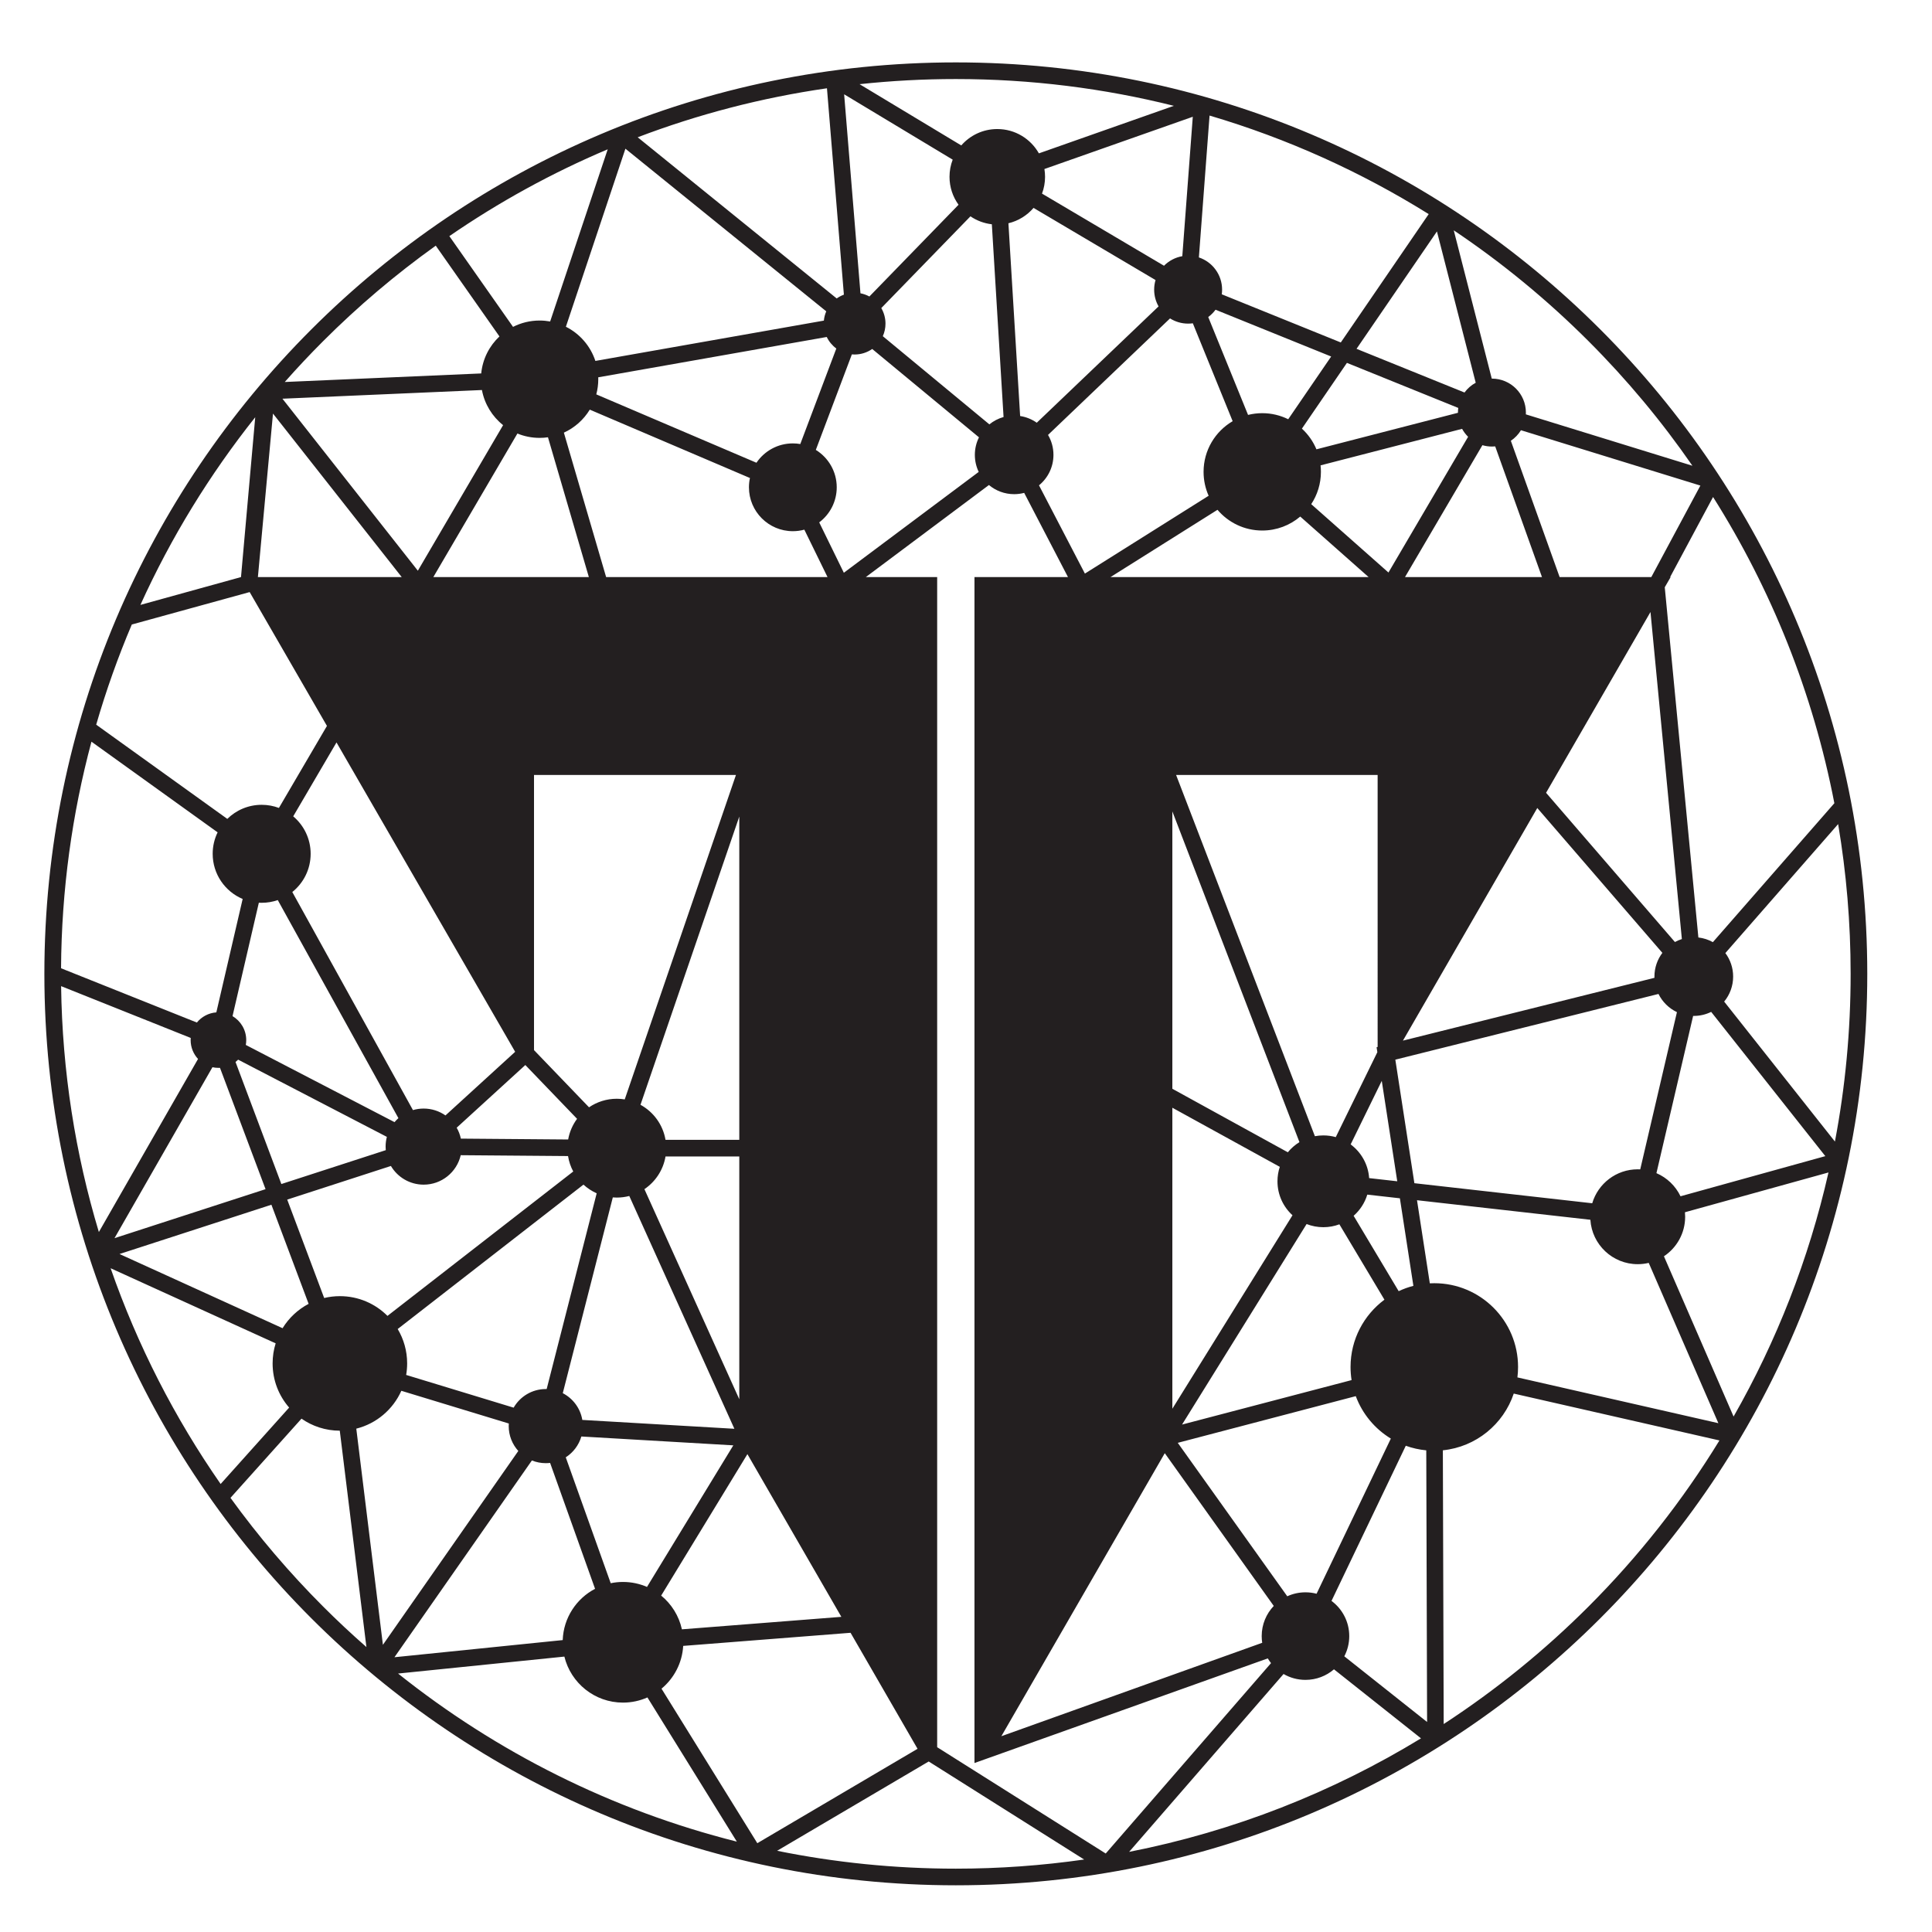 <?xml version="1.0" encoding="UTF-8" standalone="no"?>
<svg
   xmlns:dc="http://purl.org/dc/elements/1.1/"
   xmlns:cc="http://creativecommons.org/ns#"
   xmlns:rdf="http://www.w3.org/1999/02/22-rdf-syntax-ns#"
   xmlns:svg="http://www.w3.org/2000/svg"
   xmlns="http://www.w3.org/2000/svg"
   viewBox="0 0 1056 1056"
   height="1056"
   width="1056"
   xml:space="preserve"
   id="svg2"
   version="1.1"><defs
     id="defs6" /><g
     transform="matrix(1.333,0,0,-1.333,0,1056)"
     id="g10"><g
       transform="scale(0.1)"
       id="g12"><path
         id="path14"
         style="fill:#231f20;fill-opacity:1;fill-rule:nonzero;stroke:none"
         d="m 3387.98,6645.35 -823.53,666.93 -244.08,-730.11 c 56.82,-28.5 100.81,-78.92 120.88,-140.13 l 936.91,165.31 c 1.29,13.39 4.7,26.16 9.82,38 z m 176.84,60.86 365.59,376.18 c -23.32,32.22 -37.04,71.79 -37.04,114.57 0,24.77 4.62,48.5 13.03,70.33 l -445.1,268.02 66.92,-815.97 c 13,-2.5 25.33,-7 36.6,-13.13 z m 1997.53,-214.57 442.74,-179.13 c 12.13,16.5 27.8,30.29 45.95,40.14 l -159.02,620.37 -329.67,-481.38 z M 6942.52,3756.3 6792.04,3111.6 c 43.28,-18.62 78.47,-52.47 98.75,-94.84 l 593.78,164.59 -468.08,591.49 c -21.49,-10.57 -45.68,-16.55 -71.26,-16.55 l -2.71,0.01 z m -1202.43,-747.84 -133.62,15.09 c -10.31,-34.02 -30,-63.92 -56.03,-86.82 l 184.69,-309.06 c 19.23,9.05 39.35,16.42 60.33,21.79 l -55.37,359 z m 59.47,61.91 729.22,-82.27 c 23.84,80.47 98.35,139.23 186.51,139.23 3.5,0 6.92,-0.14 10.33,-0.28 l 150.51,644.73 c -32.86,15.61 -59.6,42.01 -75.68,74.59 l -1079.02,-269.44 78.13,-506.56 z m -952.59,-989.68 695.06,182.32 c -2.79,17.52 -4.22,35.51 -4.22,53.8 0,113.05 54.66,213.33 138.95,275.92 l -184.68,309.03 c -20.49,-7.61 -42.63,-11.81 -65.76,-11.81 -24.24,0 -47.43,4.57 -68.72,12.95 l -510.63,-822.21 z m 712.27,116.52 -729.9,-191.44 448.95,-629.19 c 22.75,10.43 48.05,16.24 74.68,16.24 15.71,0 30.97,-1.99 45.51,-5.84 l 304.54,636.24 c -65.55,39.88 -116.7,101.1 -143.78,173.99 z m 662.79,76.87 824.02,-187.73 -285.6,657.25 c -14.52,-3.44 -29.62,-5.28 -45.16,-5.28 -103.24,0 -187.7,80.48 -194.09,182.09 l -710.9,80.17 52.56,-340.81 c 6.09,0.35 12.23,0.5 18.4,0.5 189.64,0 343.42,-153.81 343.42,-343.46 0,-14.46 -0.9,-28.77 -2.65,-42.73 z m -709.81,-1143.64 339.44,-269.292 -3.38,1113.842 c -29.21,2.78 -57.34,9.2 -83.98,18.82 l -304.57,-636.19 c 44.14,-32.72 72.77,-85.17 72.77,-144.3 0,-29.9 -7.34,-58.08 -20.28,-82.88 z m -4358.5,1936.52 428.13,138.88 c -0.43,4.78 -0.69,9.65 -0.69,14.59 0,13.78 1.79,27.16 5.16,39.92 l -609.828,316.58 c -3.387,-3.41 -6.937,-6.59 -10.722,-9.54 l 187.95,-500.43 z m -684.232,-222 619.412,200.93 -186.861,497.56 -6.375,-0.17 c -8.394,0 -16.629,0.87 -24.535,2.64 L 469.488,2844.96 Z m 643.422,137.13 -622.836,-202.07 668.576,-304.2 c 25.95,42.15 62.92,76.76 106.85,99.86 l -152.59,406.41 z m 1399.86,30 -205.14,-802.69 c 41.69,-21.55 72.06,-61.81 80.12,-109.68 l 623.55,-36.31 -430.97,954.55 c -16.36,-4.25 -33.5,-6.53 -51.15,-6.53 -5.53,0 -11,0.25 -16.41,0.66 z M 2440,1407.23 2255.65,1923.45 c -5.81,-0.68 -11.75,-1.03 -17.73,-1.03 -20.15,0 -39.4,3.94 -56.97,11.08 l -563.54,-806.84 689.93,70.31 c 3.27,91.43 56.2,170.27 132.66,210.26 z m -120.17,539.15 184.35,-516.2 c 16.23,3.38 33.08,5.16 50.32,5.16 35,0 68.26,-7.3 98.46,-20.43 l 353.94,580.56 -623.08,36.3 c -10.41,-35.57 -33.46,-65.8 -63.99,-85.39 z m -233.49,138.63 -440.68,134.15 c -34.1,-76.47 -102.03,-134.54 -184.72,-155.27 l 109.14,-886.34 555.2,794.89 c -24.42,26.96 -39.32,62.71 -39.32,101.93 0,3.59 0.15,7.12 0.38,10.64 z m 306.08,979.54 -761.74,-592.11 c 24.61,-41.25 38.78,-89.49 38.78,-141.05 0,-16.07 -1.41,-31.87 -4.06,-47.22 l 440.73,-134.15 c 26.25,45.58 75.42,76.31 131.79,76.31 l 3.62,-0.05 205.1,802.64 c -20.01,8.96 -38.29,21.04 -54.22,35.63 z m -63.24,117.12 -440.02,3.53 c -15.96,-69.19 -78,-120.77 -152,-120.77 -57.14,0 -107.13,30.76 -134.29,76.61 l -425.18,-137.92 151.55,-403.47 c 20.66,4.92 42.22,7.58 64.38,7.58 76.25,0 145.25,-30.93 195.17,-80.93 l 761.74,592.07 c -10.4,19.44 -17.75,40.71 -21.35,63.3 z m -439.49,71.5 439.99,-3.55 c 5.56,31.3 18.33,60.15 36.51,84.75 l -212.15,220.56 -281.49,-257.02 c 7.87,-13.7 13.77,-28.81 17.14,-44.74 z m -828.33,967.34 -107.915,-465.05 c 33.598,-19.84 56.185,-56.4 56.185,-98.24 0,-6.78 -0.61,-13.42 -1.73,-19.92 l 609.85,-316.54 c 4.89,5.84 10.25,11.29 15.91,16.37 l -494.67,894.16 c -20.7,-7.22 -42.91,-11.11 -66.06,-11.11 -3.9,0 -7.72,0.1 -11.57,0.33 z m 4933.8,1943.07 -580.35,-149.78 c 0.99,-8.75 1.47,-17.59 1.47,-26.62 0,-48.9 -14.64,-94.43 -39.74,-132.44 l 316.69,-280.32 326.6,556.51 c -9.72,9.57 -18.07,20.58 -24.67,32.65 z m -597.26,-83.98 580.29,149.76 v 0.87 c 0,6.48 0.46,12.84 1.29,19.08 l -456.54,184.76 -184.6,-269.64 c 25.54,-23.45 46.03,-52.33 59.56,-84.83 z m -443.68,542.45 163.3,-401.37 c 18.61,4.65 38.1,7.12 58.17,7.12 38.26,0 74.42,-8.97 106.5,-24.85 l 176.13,257.22 -474.14,191.85 c -8.42,-11.44 -18.51,-21.59 -29.96,-29.97 z m -681.57,506.06 500.22,-295.76 c 19.91,20.09 45.96,34.17 75.05,39.2 l 42.98,571.65 -608.4,-214.26 c 1.69,-10.4 2.62,-21.09 2.62,-31.98 0,-24.2 -4.42,-47.41 -12.47,-68.85 z m -1827.6,-823.23 656.7,-280.33 c 32.34,47.85 87.11,79.32 149.21,79.32 10.39,0 20.62,-0.9 30.55,-2.6 l 147.75,391.67 c -16.65,12.22 -30.22,28.51 -39.25,47.31 l -936.97,-165.38 0.14,-7.8 c 0,-21.53 -2.87,-42.35 -8.13,-62.19 z m -731.7,-723.05 349.56,596.9 c -44.39,35.32 -75.98,86.03 -86.81,144 l -818.01,-35.6 555.26,-705.3 z M 5665.8,3490.06 5538.21,3229.45 c 42.96,-31.86 71.94,-81.57 75.83,-138.18 l 115.26,-13.01 -63.5,411.8 z m -858.68,-32.5 473.47,-260.4 c 13.4,16.4 29.52,30.46 47.66,41.58 l -521.13,1356.12 v -1137.3 z m 0,-1311.94 492.63,793.29 c -37.85,34.4 -61.61,84.03 -61.61,139.23 0,20.72 3.31,40.7 9.54,59.34 l -440.56,242.33 V 2928.1 2145.62 Z M 4106,802.82 5175.54,1185.84 c -1.35,8.94 -2.08,18.13 -2.08,27.48 0,47.92 18.8,91.48 49.46,123.7 L 4776.06,1963.33 4106,802.82 Z m -618.33,424.06 -686.27,-53.76 c -4.17,-70.45 -37.87,-132.99 -88.92,-175.421 l 392.83,-633.57 657.01,387.062 -274.65,475.689 z m -422.99,732.57 -353.62,-580.05 c 42.3,-34.66 72.92,-83.04 85.04,-138.33 l 653.8,51.2 -385.22,667.18 z m -33.3,1220.45 h -302.5 c -9.44,-55.63 -41.53,-103.53 -86.51,-133.91 l 389.01,-861.47 v 743.58 251.8 z m 0,1393.86 -405.16,-1181.87 c 53.35,-29.16 92.11,-81.68 102.66,-143.75 h 302.5 v 1325.62 z m -841.72,-957.69 225.57,-234.5 c 32.47,22.09 71.68,35.08 113.95,35.08 11.03,0 21.91,-0.91 32.5,-2.66 l 456.03,1330.3 H 2189.66 V 3616.07 Z m -809.89,1261.62 -177.46,-303.01 c 43.7,-36.85 71.5,-92 71.5,-153.63 0,-63.38 -29.36,-119.89 -75.26,-156.74 l 494.72,-894.15 c 13.92,4.06 28.65,6.25 43.89,6.25 33.3,0 64.13,-10.42 89.46,-28.19 l 285.75,260.93 -732.6,1268.54 z m -1129.426,-926 556.902,-222.53 c 19.223,23.57 47.668,39.29 79.813,41.69 l 107.949,465.02 c -72.246,30.43 -122.942,101.9 -122.942,185.18 0,31.53 7.266,61.4 20.25,87.97 L 375.012,4880.78 C 295.543,4584.19 252.293,4272.83 250.344,3951.69 Z M 405.367,2870.1 812.008,3579.81 c -18.797,20.35 -30.32,47.52 -30.32,77.41 0,2.98 0.097,5.88 0.355,8.79 l -531.488,212.38 c 4.715,-350.12 58.508,-688.4 154.812,-1008.29 z m 499.317,-1033.11 280.926,313.34 c -42.23,48.45 -67.8,111.78 -67.8,181.06 0,28.69 4.38,56.34 12.51,82.35 L 453.547,2721.71 C 563.953,2404.79 716.551,2107.6 904.684,1836.99 Z m 597.766,-668.6 -109.23,887.19 c -58.35,0.08 -112.43,18.33 -156.97,49.35 L 945.063,1780.17 c 114.747,-158.56 241.817,-307.62 379.917,-445.68 57.28,-57.33 116.49,-112.68 177.47,-166.1 z M 3021.34,370.512 2654.72,961.82 c -30.65,-13.609 -64.56,-21.218 -100.22,-21.218 -116.35,0 -213.94,80.428 -240.33,188.668 l -681.88,-69.5 C 2034.83,738.492 2506.5,500.09 3021.34,370.512 Z M 4445.39,297.23 3808.05,699.191 3186.42,332.992 c 236.82,-48.051 481.9,-73.273 732.86,-73.273 178.62,0 354.28,12.832 526.11,37.511 z M 5826.65,794.039 5469.86,1077.1 c -31.4,-27.03 -72.24,-43.31 -116.89,-43.31 -32.73,0 -63.42,8.75 -89.88,24.12 L 4629.86,328.57 c 430.64,84.571 834.37,244.469 1196.79,465.469 z m 1223.76,1221.541 -843.43,192.16 c -42.05,-125.54 -154.65,-218.79 -290.69,-232.58 l 3.4,-1122.422 c 214.53,139.813 413.55,301.422 593.89,481.752 204.53,204.56 384.97,433.1 536.83,681.09 z m 447.11,1098.8 -588.6,-163.17 c 0.58,-6.07 0.88,-12.18 0.88,-18.39 0,-67.65 -34.57,-127.23 -86.99,-162.11 L 7108.4,2113.6 c 175.91,308.42 308.43,644.77 389.12,1000.78 z m 39.6,1428.5 -462.46,-528.85 c 20.07,-26.91 31.91,-60.24 31.91,-96.38 0,-38.95 -13.8,-74.73 -36.8,-102.61 l 454.16,-573.91 c 42.28,222.78 64.42,452.62 64.42,687.66 0,209.24 -17.56,414.42 -51.23,614.09 z m -512.87,1341.19 -176.08,-328.36 h 2.13 l -24.1,-41.76 137.82,-1436 c 21.38,-2.48 41.5,-9.15 59.46,-19.15 l 498.15,569.68 c -87.67,453.86 -259.05,877.93 -497.38,1255.59 z M 5961,6977.55 6116.84,6369.52 h 0.64 c 76.91,0 139.3,-62.4 139.3,-139.29 l -0.18,-7.29 683.05,-210.74 c -126.53,183.07 -269.21,354.04 -426.07,510.89 -168.71,168.69 -353.73,321.04 -552.58,454.46 z m -1001.35,470.61 -43.75,-581.72 c 55.29,-18.43 95.17,-70.67 95.17,-132.12 0,-6.49 -0.44,-12.87 -1.29,-19.11 l 487.99,-197.45 360.44,526.34 c -277,172.77 -578.68,309.61 -898.56,404.06 z m -1435.12,128.64 417.06,-251.16 c 35.91,41.19 88.76,67.2 147.64,67.2 73.21,0 137.01,-40.18 170.65,-99.69 l 553.4,194.89 c -286.15,71.7 -585.65,109.83 -894,109.83 -133.38,0 -265.04,-7.17 -394.75,-21.07 z m -909.78,-217.72 816.07,-660.9 c 8.97,6.43 18.93,11.69 29.43,15.6 l -69.41,846.24 c -269.24,-38.86 -529.08,-106.95 -776.09,-200.94 z m -772.22,-405.35 261.13,-372.1 c 32.7,16.66 69.75,26.02 108.93,26.02 14.74,0 29.21,-1.36 43.25,-3.88 l 236,705.97 c -229.3,-96.94 -446.63,-216.54 -649.31,-356.01 z m -674.87,-598.07 805.51,35.05 c 5.8,59.64 33.41,112.89 74.76,151.72 l -261.16,372.18 c -164.58,-117.75 -319.06,-248.75 -461.79,-391.52 -54.19,-54.13 -106.61,-109.99 -157.32,-167.43 z m -591.93,-914.04 412.461,114.09 58.329,655.4 c -186.778,-234.82 -345.454,-493 -470.79,-769.49 z m 447.98,52.59 -483.265,-132.98 C 483.941,5228.16 435.129,5091.08 394.453,4950.51 L 932.039,4564.2 c 36.242,35.67 85.991,57.73 140.891,57.73 24.89,0 48.76,-4.54 70.75,-12.82 l 196.94,336.33 -316.91,548.77 z m 623.48,61.5 -527.86,670.42 -61.85,-670.42 h 589.71 z m 767.35,0 -167.69,573.23 c -11.18,-1.63 -22.62,-2.46 -34.26,-2.46 -32.22,0 -62.97,6.35 -91.05,17.85 l -344.72,-588.62 h 637.72 z m 978.63,0 -95.08,194.44 c -15.05,-4.07 -30.84,-6.25 -47.13,-6.25 -99.39,0 -180.02,80.61 -180.02,179.97 0,13.06 1.44,25.82 4.1,38.09 l -656.71,280.32 c -25.02,-41.18 -62.07,-74.23 -106.23,-94.33 l 173.26,-592.24 h 907.81 z m 2218.65,0 -280.33,248.16 c -41.98,-35.7 -96.39,-57.27 -155.8,-57.27 -73.51,0 -139.38,33 -183.49,84.99 l -438.72,-275.88 h 1058.34 z m 710.92,0 -191.83,535.88 c -4.42,-0.45 -8.89,-0.66 -13.43,-0.66 -13.56,0 -26.65,1.99 -39.04,5.59 l -317.37,-540.81 h 561.67 z m 448.29,0 201.21,375.21 -735.7,226.98 c -10.52,-17.27 -24.7,-32.03 -41.45,-43.31 l 200.04,-558.88 h 375.9 z m -431.53,-884.52 528.33,-611.91 c 9.02,4.95 18.54,9.05 28.47,12.18 l -128.68,1341 -428.12,-741.27 z m -586.89,-1016.24 1031.32,257.55 -0.09,5.15 c 0,36.5 12.13,70.15 32.55,97.18 l -512.89,594.02 -550.89,-953.9 z m -275.4,-395.6 170.46,348.24 -3.12,20.37 4.31,1.08 V 4744.29 H 4822.5 l 569.1,-1481.17 c 11.24,2.1 22.85,3.21 34.72,3.21 17.63,0 34.74,-2.42 50.89,-6.98 z m -1420.4,2922.52 c 16.87,13.75 36.61,24.13 58.18,30.19 l -48.05,790.31 c -32.27,3.66 -62.16,15.17 -87.72,32.57 l -365.6,-376.21 c 10.93,-18.73 17.23,-40.49 17.23,-63.71 0,-18.34 -3.92,-35.82 -10.96,-51.55 l 436.92,-361.6 z M 4013.13,5987 c -10.15,21.11 -15.86,44.79 -15.86,69.82 0,25.84 6.11,50.25 16.92,71.9 l -437.74,362.3 c -20.51,-14.27 -45.39,-22.65 -72.24,-22.65 -3.81,0 -7.54,0.16 -11.23,0.48 l -147.8,-391.65 c 51.41,-31.66 85.76,-88.5 85.76,-153.33 0,-58.8 -28.23,-111.01 -71.84,-143.86 l 101,-206.58 553.03,413.57 z m 186.42,-86.02 c -13.13,-3.45 -26.89,-5.3 -41.1,-5.3 -39.36,0 -75.42,14.11 -103.41,37.52 l -504.82,-377.49 h 258.43 34.12 V 5521.57 1641.02 757.73 l 691.14,-435.898 677.82,780.698 c -4.85,6.15 -9.27,12.62 -13.26,19.38 L 3995.73,692.879 v 46.133 24.347 877.661 3880.55 34.14 h 34.12 349.31 l -179.61,345.27 z m 97.77,237.62 c 14.16,-23.96 22.28,-51.92 22.28,-81.78 0,-50.38 -23.11,-95.32 -59.29,-124.89 l 188.24,-361.88 507.37,319.11 c -13.36,29.96 -20.8,63.11 -20.8,98.02 0,88.62 47.92,166.04 119.28,207.79 l -163.3,401.36 c -6.32,-0.88 -12.75,-1.31 -19.31,-1.31 -27.25,0 -52.68,7.81 -74.16,21.36 L 4297.32,6138.6 Z m -114.35,77.52 c 25.08,-3.84 48.3,-13.46 68.2,-27.49 l 499.43,477 c -11.51,20.25 -18.1,43.7 -18.1,68.69 0,13.67 1.98,26.88 5.66,39.37 l -500.22,295.79 c -26.42,-30.77 -62.25,-53.25 -103,-63 l 48.03,-790.36 z m -263.69,1450 c 1031.82,0 1966.18,-418.42 2642.52,-1094.8 C 7238.16,5895 7656.57,4960.62 7656.57,3928.79 7656.57,2896.97 7238.16,1962.61 6561.8,1286.27 5885.46,609.898 4951.1,191.488 3919.28,191.488 c -1031.85,0 -1966.21,418.41 -2642.55,1094.782 -676.367,676.34 -1094.781,1610.7 -1094.781,2642.52 0,1031.83 418.414,1966.21 1094.781,2642.53 676.34,676.38 1610.7,1094.8 2642.55,1094.8 v 0" /></g></g></svg>
